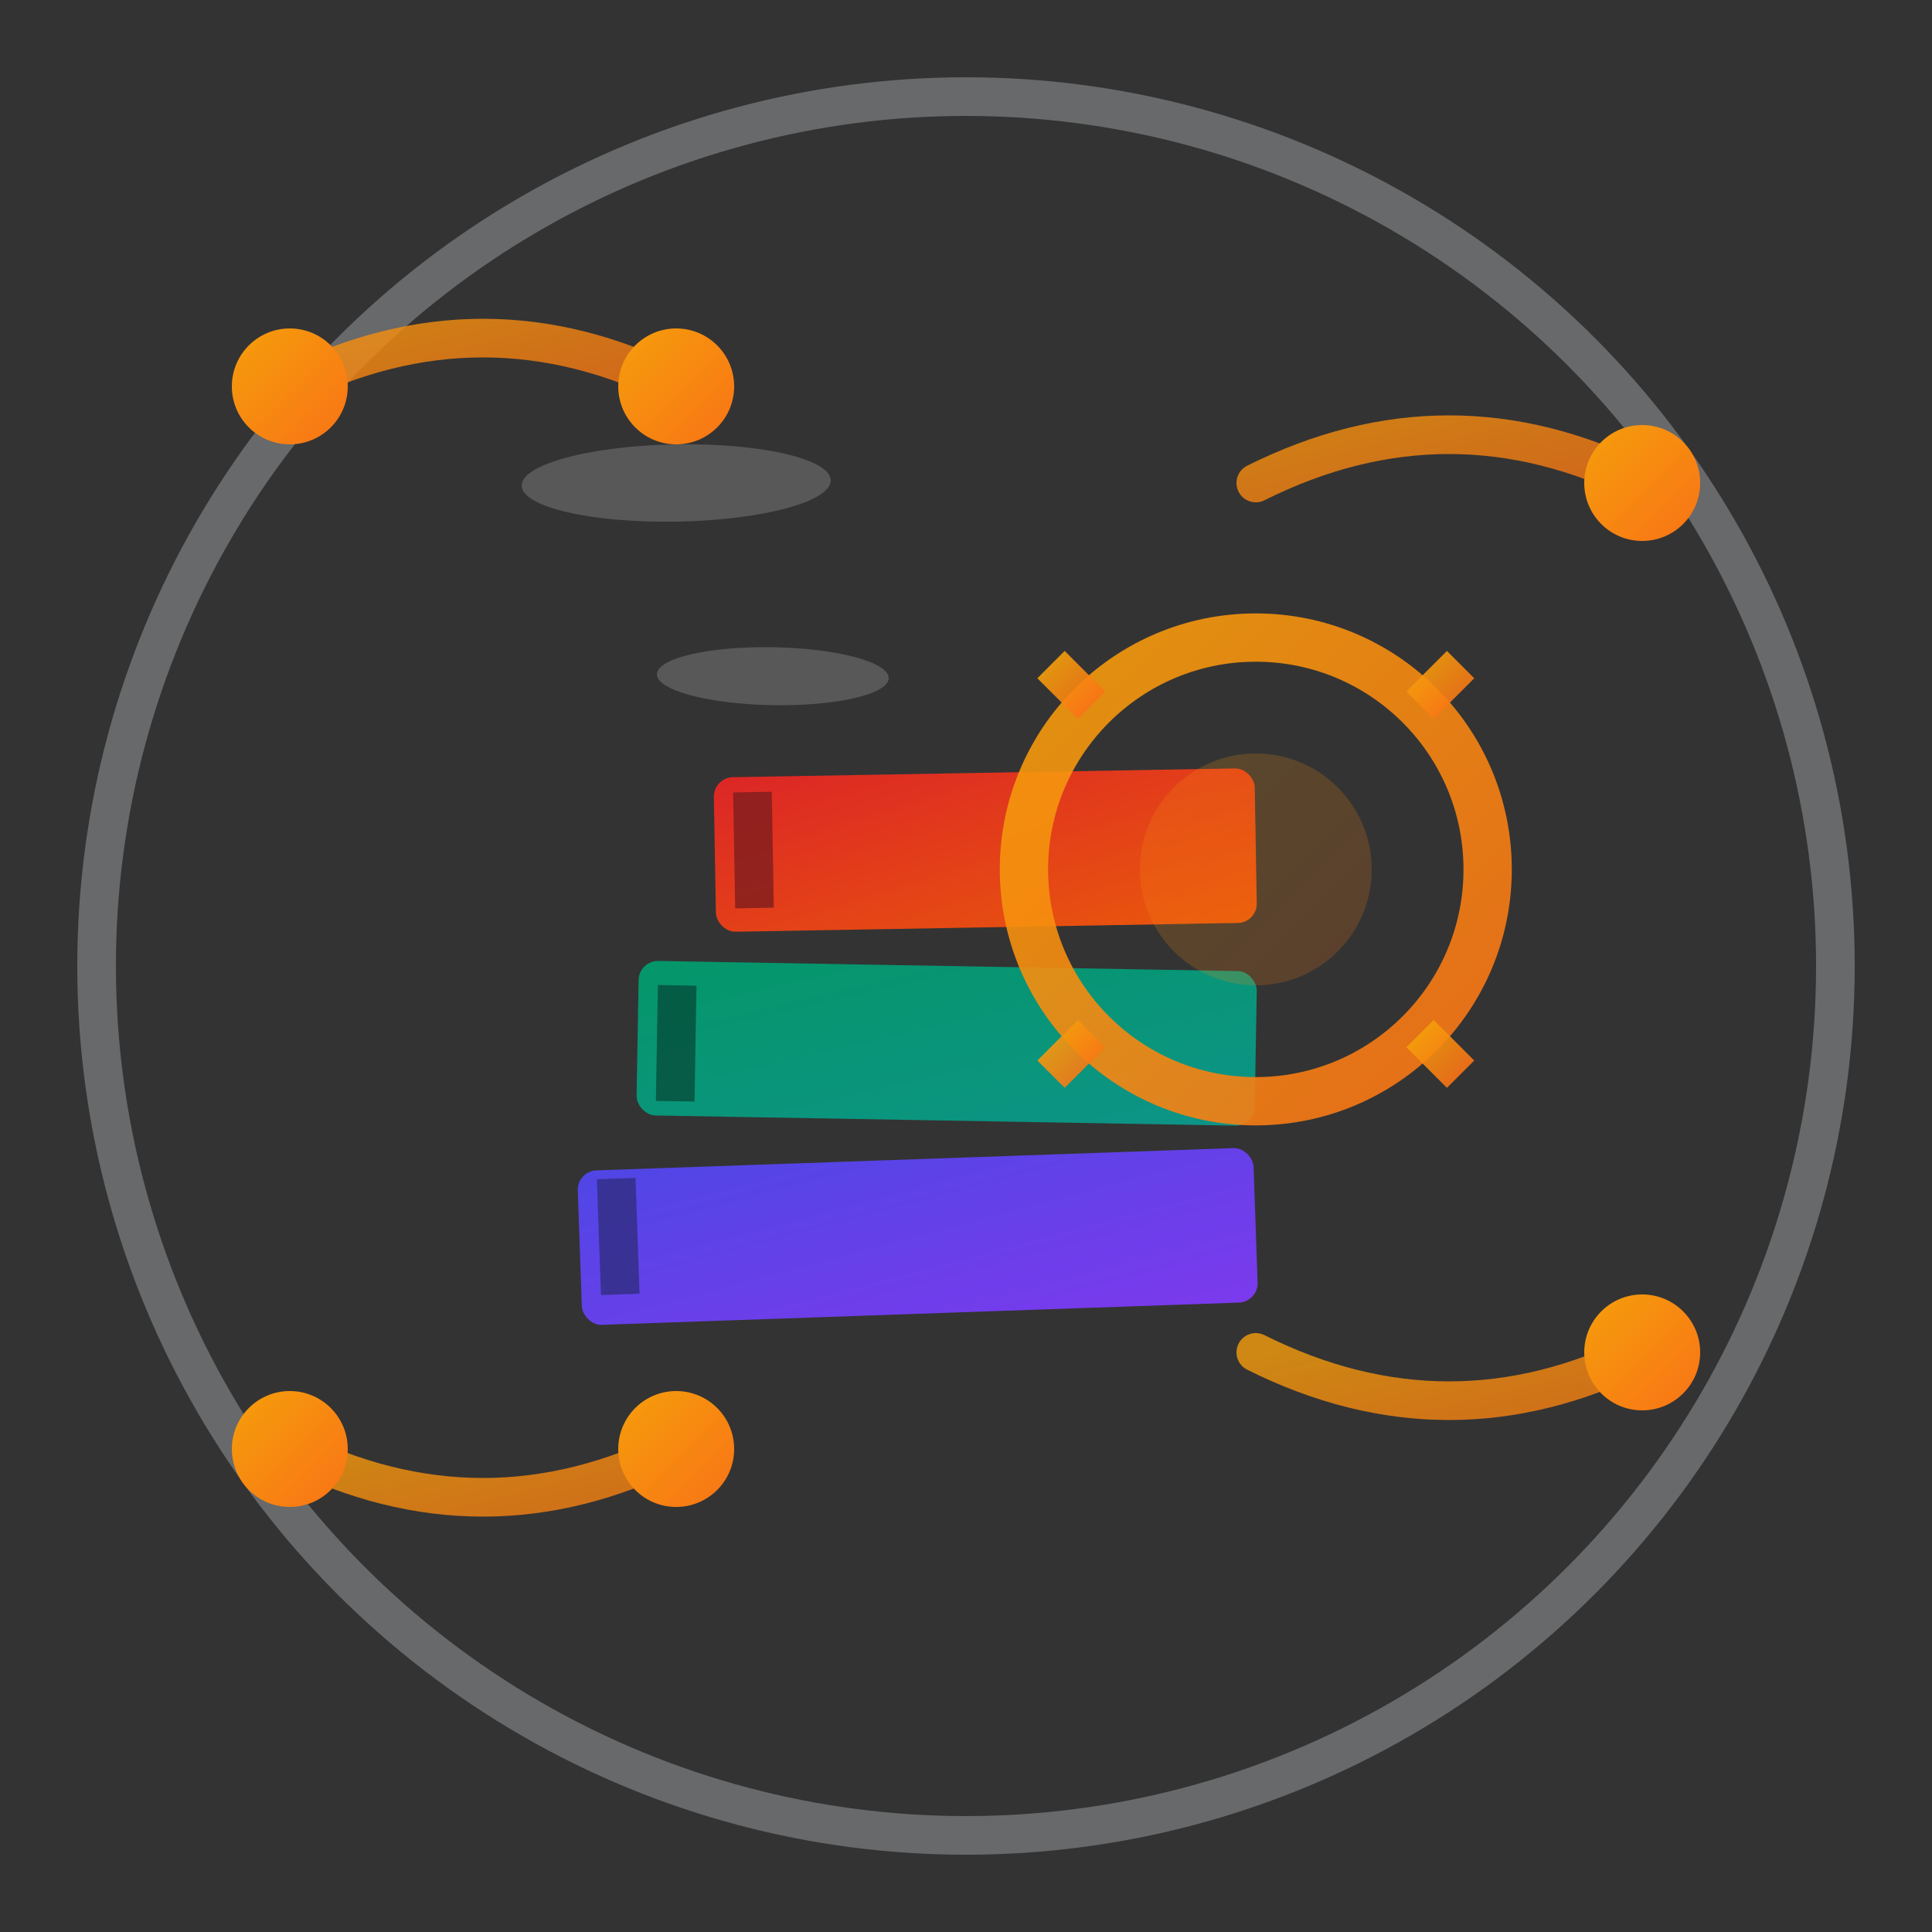 <svg width="100" height="100" viewBox="0 0 100 100" xmlns="http://www.w3.org/2000/svg">
  <rect x="0" y="0" width="100" height="100" fill="#333333" stroke="none"/>
  <defs>
    <linearGradient id="bookGradient1" x1="0%" y1="0%" x2="100%" y2="100%">
      <stop offset="0%" style="stop-color:#4F46E5;stop-opacity:1" />
      <stop offset="100%" style="stop-color:#7C3AED;stop-opacity:1" />
    </linearGradient>
    <linearGradient id="bookGradient2" x1="0%" y1="0%" x2="100%" y2="100%">
      <stop offset="0%" style="stop-color:#059669;stop-opacity:1" />
      <stop offset="100%" style="stop-color:#0D9488;stop-opacity:1" />
    </linearGradient>
    <linearGradient id="bookGradient3" x1="0%" y1="0%" x2="100%" y2="100%">
      <stop offset="0%" style="stop-color:#DC2626;stop-opacity:1" />
      <stop offset="100%" style="stop-color:#EA580C;stop-opacity:1" />
    </linearGradient>
    <linearGradient id="circuitGradient" x1="0%" y1="0%" x2="100%" y2="100%">
      <stop offset="0%" style="stop-color:#F59E0B;stop-opacity:1" />
      <stop offset="100%" style="stop-color:#F97316;stop-opacity:1" />
    </linearGradient>
  </defs>
  
  <!-- Background circle for depth -->
  <circle cx="50" cy="50" r="45" fill="none" stroke="#E5E7EB" stroke-width="2" opacity="0.3"/>
  
  <!-- Main book stack -->
  <g transform="translate(25, 25)">
    <!-- Book 1 (bottom) -->
    <rect x="5" y="35" width="35" height="8" rx="1" fill="url(#bookGradient1)" transform="rotate(-2 22.5 39)"/>
    <rect x="6" y="36" width="2" height="6" fill="#312E81" transform="rotate(-2 7 39)" opacity="0.8"/>
    
    <!-- Book 2 (middle) -->
    <rect x="8" y="25" width="32" height="8" rx="1" fill="url(#bookGradient2)" transform="rotate(1 24 29)"/>
    <rect x="9" y="26" width="2" height="6" fill="#064E3B" transform="rotate(1 10 29)" opacity="0.8"/>
    
    <!-- Book 3 (top) -->
    <rect x="12" y="15" width="28" height="8" rx="1" fill="url(#bookGradient3)" transform="rotate(-1 26 19)"/>
    <rect x="13" y="16" width="2" height="6" fill="#7F1D1D" transform="rotate(-1 14 19)" opacity="0.8"/>
  </g>
  
  <!-- Digital/Management overlay elements -->
  <!-- Circuit-like connection lines -->
  <g stroke="url(#circuitGradient)" stroke-width="2" fill="none" opacity="0.8">
    <path d="M 15 20 Q 25 15 35 20" stroke-linecap="round"/>
    <path d="M 65 25 Q 75 20 85 25" stroke-linecap="round"/>
    <path d="M 15 75 Q 25 80 35 75" stroke-linecap="round"/>
    <path d="M 65 70 Q 75 75 85 70" stroke-linecap="round"/>
  </g>
  
  <!-- Connection nodes -->
  <circle cx="15" cy="20" r="3" fill="url(#circuitGradient)"/>
  <circle cx="35" cy="20" r="3" fill="url(#circuitGradient)"/>
  <circle cx="85" cy="25" r="3" fill="url(#circuitGradient)"/>
  <circle cx="15" cy="75" r="3" fill="url(#circuitGradient)"/>
  <circle cx="35" cy="75" r="3" fill="url(#circuitGradient)"/>
  <circle cx="85" cy="70" r="3" fill="url(#circuitGradient)"/>
  
  <!-- Management/Organization symbol (gear-like element) -->
  <g transform="translate(65, 45)">
    <circle cx="0" cy="0" r="12" fill="none" stroke="url(#circuitGradient)" stroke-width="2.5" opacity="0.9"/>
    <circle cx="0" cy="0" r="6" fill="url(#circuitGradient)" opacity="0.2"/>
    <!-- Gear teeth -->
    <g stroke="url(#circuitGradient)" stroke-width="2" opacity="0.9">
      <line x1="0" y1="-12" x2="0" y2="-15"/>
      <line x1="8.5" y1="-8.5" x2="10.6" y2="-10.6"/>
      <line x1="12" y1="0" x2="15" y2="0"/>
      <line x1="8.5" y1="8.5" x2="10.6" y2="10.6"/>
      <line x1="0" y1="12" x2="0" y2="15"/>
      <line x1="-8.5" y1="8.5" x2="-10.6" y2="10.6"/>
      <line x1="-12" y1="0" x2="-15" y2="0"/>
      <line x1="-8.5" y1="-8.5" x2="-10.6" y2="-10.6"/>
    </g>
  </g>
  
  <!-- Subtle highlight effects -->
  <g opacity="0.6">
    <ellipse cx="35" cy="25" rx="8" ry="2" fill="white" opacity="0.3" transform="rotate(-1 35 25)"/>
    <ellipse cx="40" cy="35" rx="6" ry="1.5" fill="white" opacity="0.3" transform="rotate(1 40 35)"/>
  </g>
</svg>